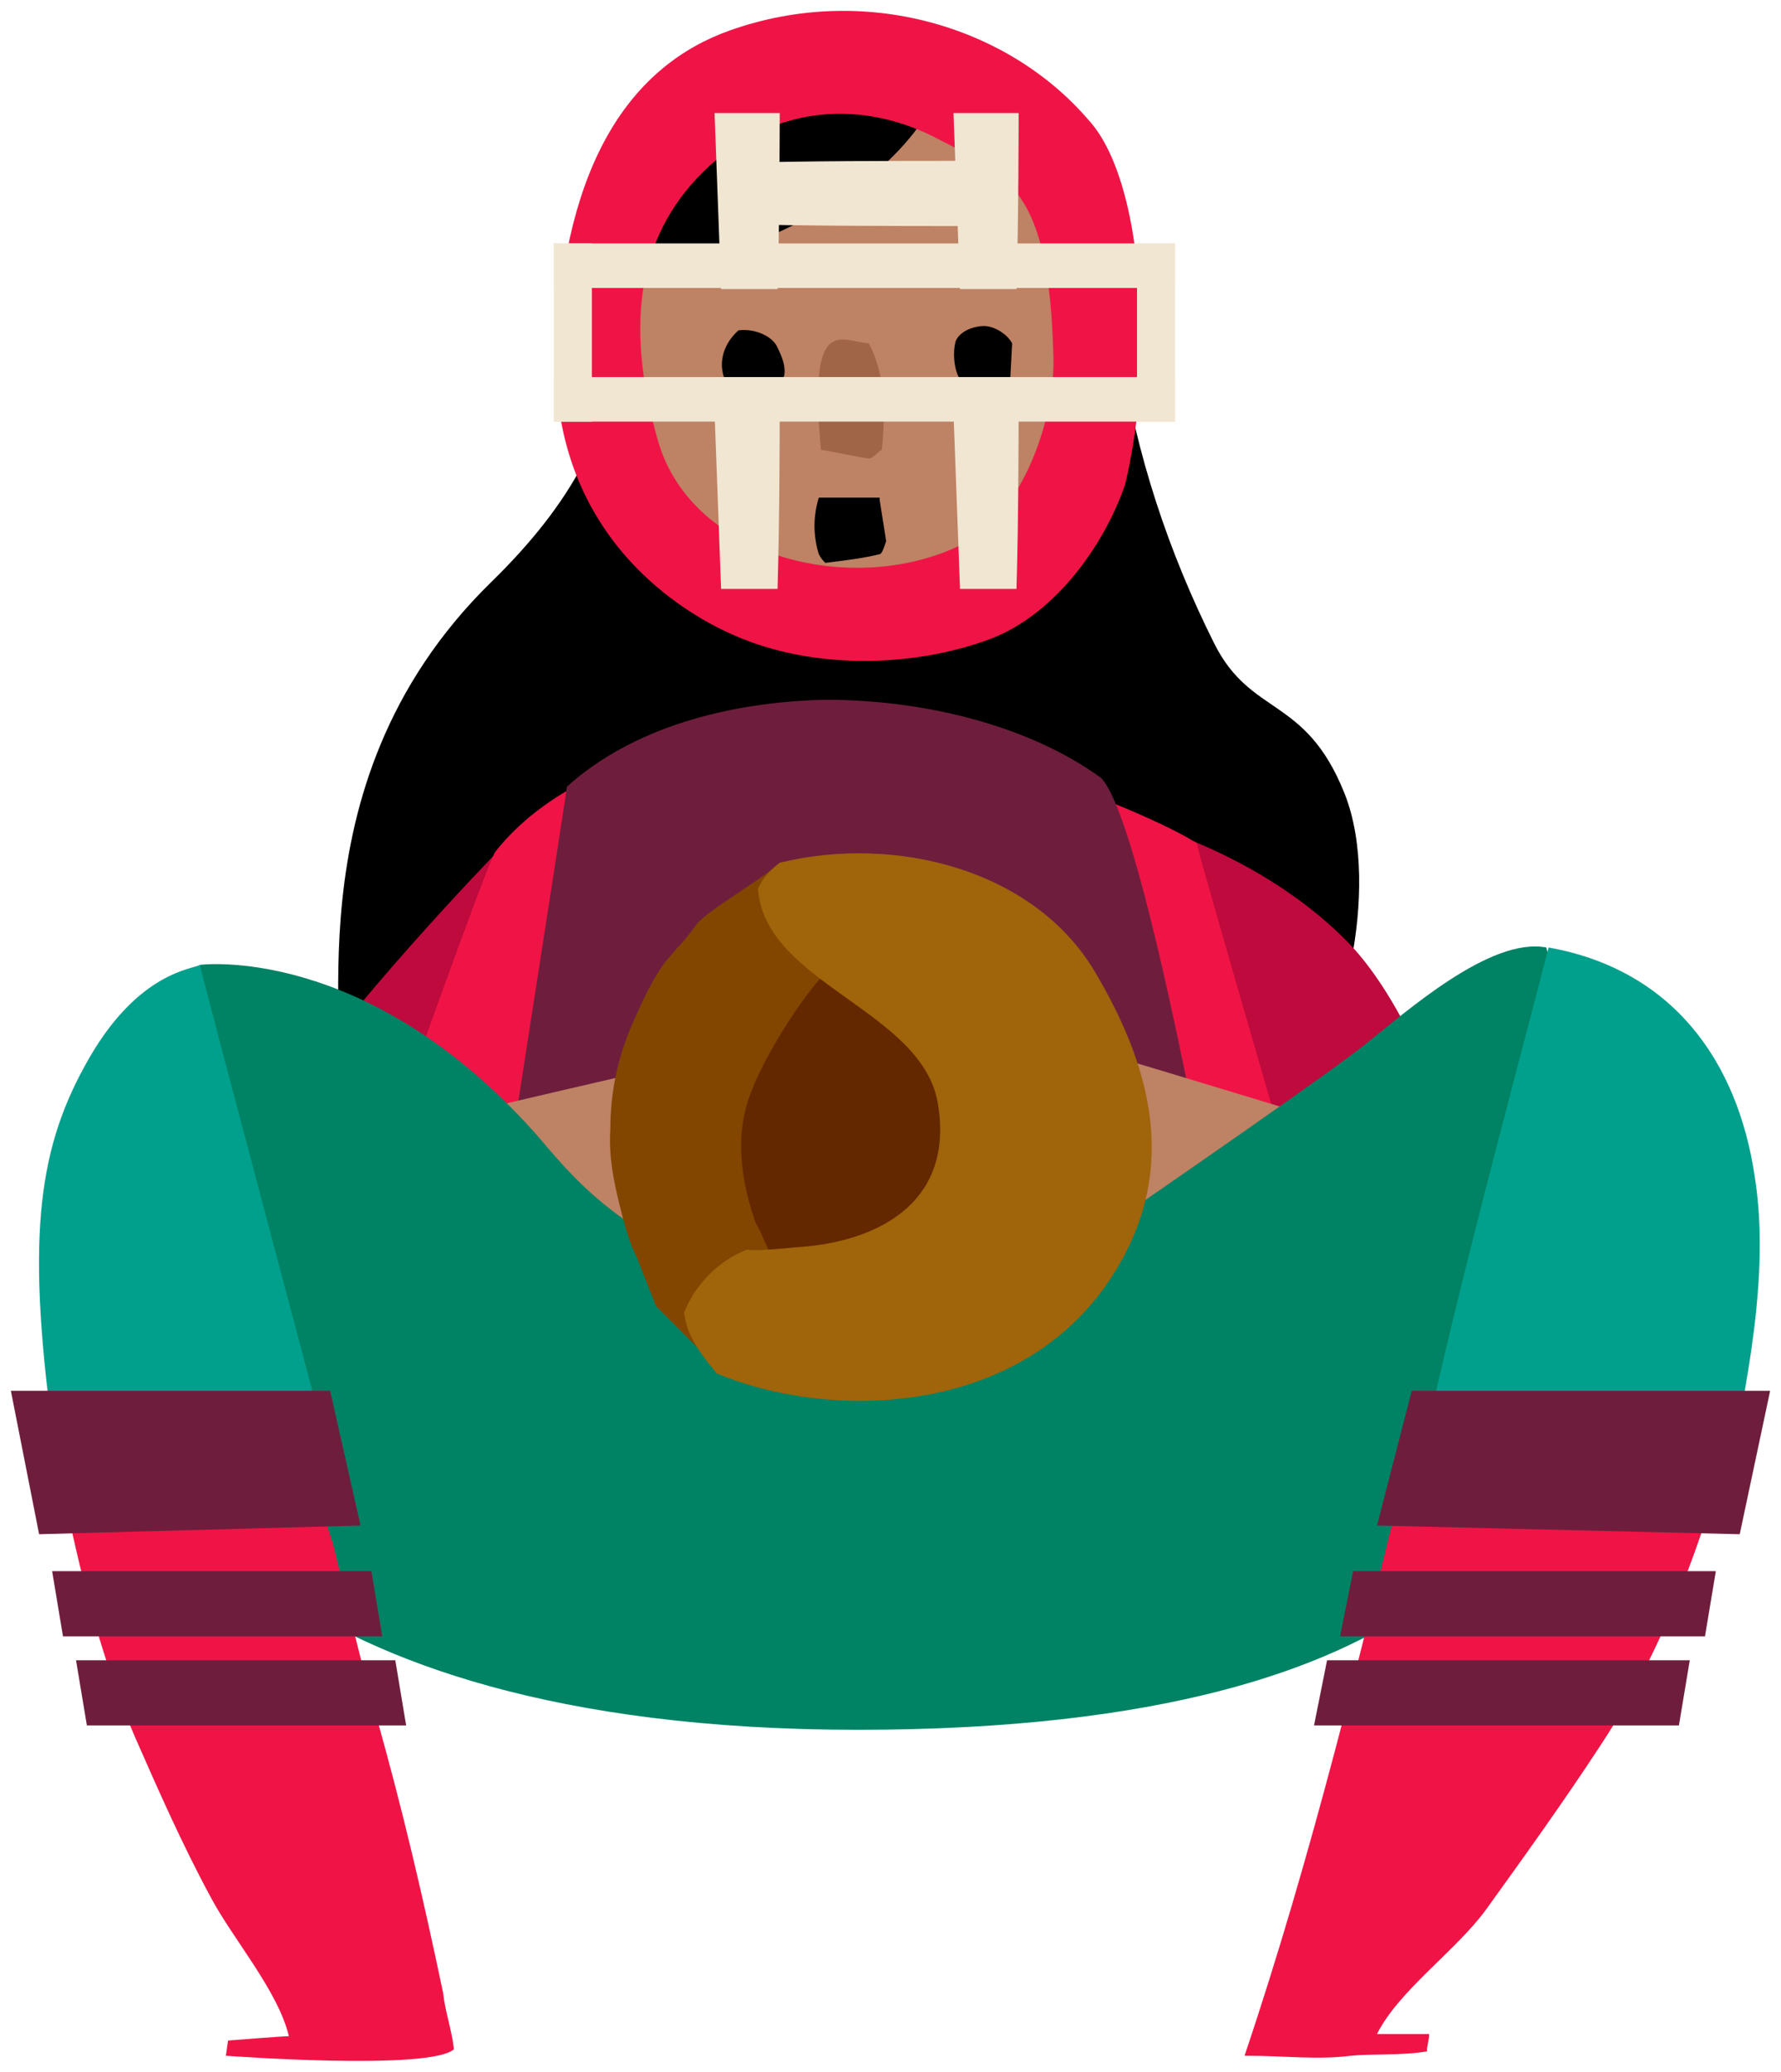 <svg xmlns="http://www.w3.org/2000/svg" xmlns:xlink="http://www.w3.org/1999/xlink" width="82" height="95.34" version="1.1" viewBox="-0.25 0.298 82 95.34"><g id="ID0.0006839102134108543"><g id="Page-1"><g id="Group-4"><path id="Shape" fill="#000" stroke="none" stroke-width="1" d="M 61.65 36.8 C 59.85 32.3 57.35 33.3 55.65 29.9 C 53.55 25.7 52.05 21.2 51.35 16.5 L 28.05 16.5 C 27.85 20 26.15 23.4 22.35 27.1 C 12.65 36.6 16.25 48.8 15.05 50.3 C 15.15 50.9 23.35 55.5 23.75 55.9 L 59.95 49.1 C 61.25 48.8 63.45 41.3 61.65 36.8 Z"/><path id="Shape_1_" fill="#BE8264" stroke="none" stroke-width="1" d="M 27.85 22.9 C 28.55 17.9 26.75 10.5 30.85 6.8 C 34.75 3.3 39.75 2.3 44.05 4.5 C 48.15 6.6 50.35 7.3 50.55 16.9 C 50.65 20.3 48.85 25.8 45.45 27.5 C 39.25 30.6 29.65 27.8 27.85 22.9 Z"/><path id="Shape_2_" fill="#000" stroke="none" stroke-width="1" d="M 28.25 13.3 C 28.25 13.3 39.25 11.5 42.75 5 C 42.75 5 35.05 -0.1 31.15 4.8 C 27.25 9.6 28.25 13.3 28.25 13.3 Z"/><path id="Shape_4_" fill="#A06446" stroke="none" stroke-width="1" d="M 37.55 21 C 36.95 14.7 38.45 16 39.75 16.1 C 40.45 17.4 40.55 19 40.35 21 C 40.15 21.1 39.95 21.4 39.75 21.4 C 39.05 21.3 38.25 21.1 37.55 21 Z"/><path id="Shape_5_" fill="#000" stroke="none" stroke-width="1" d="M 33.75 15.5 C 34.55 15.4 35.35 15.8 35.55 16.3 C 35.75 16.7 35.95 17.2 35.85 17.6 C 35.75 17.9 35.55 18.1 35.15 18.3 C 34.65 18.4 34.15 18.5 33.65 18.5 C 32.75 17.7 32.75 16.4 33.75 15.5 Z"/><path id="Shape_6_" fill="#000" stroke="none" stroke-width="1" d="M 45.05 15.3 C 45.55 15.3 46.15 15.7 46.35 16.1 L 46.25 18 L 44.35 18 C 43.75 18 43.55 16.7 43.75 16 C 43.95 15.5 44.65 15.3 45.05 15.3 Z"/><path id="Shape_7_" fill="#000" stroke="none" stroke-width="1" d="M 40.25 23.3 L 40.55 25.2 C 40.45 25.5 40.35 25.8 40.25 25.8 C 39.45 26 38.55 26.1 37.75 26.2 C 37.65 26.1 37.55 26 37.45 25.8 C 37.35 25.5 37.25 25 37.25 24.5 C 37.25 24 37.35 23.5 37.45 23.2 L 40.25 23.2 L 40.25 23.3 Z"/></g><g id="Group-3"><path id="Shape_3_" fill="#F01446" stroke="none" stroke-width="1" d="M 49.85 5.8 C 46.15 1.5 39.55 -0.5 33.35 1.7 C 28.85 3.3 25.75 7.7 25.35 16.3 C 25.05 24.9 31.15 28.6 33.95 29.7 C 37.45 31.1 41.85 31 45.35 29.7 C 48.25 28.6 50.55 25.5 51.55 22.6 C 52.15 20.1 52.35 17.5 52.25 14.9 C 52.15 10.6 51.25 7.3 49.85 5.8 Z M 44.15 25.3 C 39.25 27.8 31.65 26.1 30.05 20.6 C 28.45 15.1 29.15 10.9 32.45 7.9 C 35.55 5.1 39.55 4.9 42.95 6.7 C 46.25 8.4 48.05 9 48.25 16.7 C 48.35 19.5 46.85 23.9 44.15 25.3 Z"/><g id="Group-5"><path id="Shape_8_" fill="#F0E6D2" stroke="none" stroke-width="1" d="M 35.55 27.4 C 35.65 24.2 35.65 19.3 35.65 19.3 L 32.65 19.3 L 32.95 27.4 L 35.55 27.4 Z"/><path id="Shape_9_" fill="#F0E6D2" stroke="none" stroke-width="1" d="M 46.55 27.4 C 46.65 24.2 46.65 19.3 46.65 19.3 L 43.65 19.3 L 43.95 27.4 L 46.55 27.4 Z"/><path id="Shape_10_" fill="#F0E6D2" stroke="none" stroke-width="1" d="M 46.55 13.7 C 46.65 10.5 46.65 5.5 46.65 5.5 L 43.65 5.5 L 43.95 13.6 L 46.55 13.6 L 46.55 13.7 Z"/><path id="Shape_11_" fill="#F0E6D2" stroke="none" stroke-width="1" d="M 35.55 13.7 C 35.65 10.5 35.65 5.5 35.65 5.5 L 32.65 5.5 L 32.95 13.6 L 35.55 13.6 L 35.55 13.7 Z"/><path id="Shape_13_" fill="#F0E6D2" stroke="none" stroke-width="1" d="M 44.55 7.7 C 40.75 7.7 37.05 7.7 33.25 7.8 L 33.25 10.6 C 36.95 10.7 40.75 10.7 44.55 10.7 L 44.55 7.7 Z"/><path id="Fill-1" fill="#F0E6D2" stroke="none" stroke-width="1" d="M 25.25 13.55 L 53.849 13.55 L 53.849 11.5 L 25.25 11.5 L 25.25 13.55"/><path id="Fill-2" fill="#F0E6D2" stroke="none" stroke-width="1" d="M 25.25 19.7 L 53.849 19.7 L 53.849 17.65 L 25.25 17.65 L 25.25 19.7"/><path id="Fill-3" fill="#F0E6D2" stroke="none" stroke-width="1" d="M 25.25 19.7 L 27 19.7 L 27 11.5 L 25.25 11.5 L 25.25 19.7"/><path id="Fill-4" fill="#F0E6D2" stroke="none" stroke-width="1" d="M 52.1 19.7 L 53.85 19.7 L 53.85 11.5 L 52.1 11.5 L 52.1 19.7"/></g></g><g id="Group-2"><path id="Shape_14_" fill="#BE0A3C" stroke="none" stroke-width="1" d="M 66.15 51.6 C 65.55 52.4 54.25 52.9 53.05 52.4 C 52.65 51.4 53.95 40.6 53.95 38.7 C 54.05 38.8 58.45 40.2 61.85 43.7 C 64.45 46.4 66.15 51.3 66.15 51.6 Z"/><path id="Shape_15_" fill="#BE0A3C" stroke="none" stroke-width="1" d="M 22.55 39.6 C 22.55 39.6 15.55 46.8 12.35 51.8 L 18.85 56.7 L 22.55 39.6 Z"/><path id="Shape_16_" fill="#F01446" stroke="none" stroke-width="1" d="M 54.85 39.1 C 52.65 37.7 46.75 35.6 45.95 35.5 C 45.95 35.8 29.15 35 26.75 36.2 C 25.15 37 23.65 38.1 22.55 39.5 C 22.15 40.1 17.75 52.5 17.75 52.5 C 17.75 52.5 17.35 56.8 17.75 57.1 L 37.75 66.6 L 60.85 60 C 60.65 59.2 54.85 39.4 54.85 39.1 Z"/><path id="Shape_17_" fill="#6E1E3C" stroke="none" stroke-width="1" d="M 50.45 36.1 C 47.15 33.7 42.35 32.5 37.75 32.5 C 33.25 32.6 28.85 33.8 25.85 36.5 C 25.75 37.4 21.65 63.3 21.65 64.1 L 57.05 64.4 C 56.95 63.9 52.75 38.5 50.45 36.1 Z"/></g><path id="Shape_18_" fill="#BE8264" stroke="none" stroke-width="1" d="M 65.25 53.2 C 65.15 53.2 47.85 47.9 47.55 47.9 C 47.35 48.9 44.45 59.6 44.45 59.6 L 60.45 61 C 60.75 59.9 65.85 53.4 65.25 53.2 Z"/><path id="Shape_19_" fill="#BE8264" stroke="none" stroke-width="1" d="M 13.95 53.2 C 14.05 53.2 30.95 49.2 31.25 49.2 C 31.45 50.1 34.75 59.6 34.75 59.6 L 18.75 61 C 18.45 59.9 13.35 53.4 13.95 53.2 Z"/><path id="Shape_21_" fill="#008264" stroke="none" stroke-width="1" d="M 73.45 55.6 L 70.95 43.9 C 68.35 43.4 64.45 46.9 62.55 48.4 C 61.05 49.6 53.85 54.6 48.15 58.5 C 45.35 60.4 38.25 61 35.35 59.9 C 27.85 57.1 25.95 54.2 24.35 52.4 C 16.55 43.7 8.95 44.7 8.95 44.7 L 6.75 67.1 C 6.75 67.1 11.15 79.9 39.25 79.9 C 67.35 79.9 69.55 68.7 70.95 67.3 C 74.15 64.2 70.55 59.1 73.45 55.6 Z"/><g id="Group"><path id="Shape_22_" fill="#824600" stroke="none" stroke-width="1" d="M 40.75 43 C 40.65 42.6 35.85 40.6 35.65 40 C 34.95 40.7 32.45 42.1 31.85 42.8 C 31.55 43.2 31.25 43.6 30.95 43.9 L 30.35 44.6 C 29.85 45.3 29.45 46.1 29.05 47 C 28.25 48.7 27.85 50.4 27.85 52.3 C 27.75 53.8 28.15 55.3 28.55 56.8 C 28.65 57.1 28.75 57.4 28.85 57.7 C 28.95 57.8 28.95 58 29.05 58.1 C 29.35 58.9 29.65 59.6 29.95 60.4 C 30.05 60.5 32.25 62.7 32.45 62.9 L 40.25 54.9 C 40.25 54.9 40.95 43.6 40.75 43 Z"/><path id="Shape_23_" fill="#642800" stroke="none" stroke-width="1" d="M 38.35 44.5 C 36.95 45.6 34.95 48.9 34.35 50.5 C 33.55 52.5 33.85 54.6 34.55 56.6 C 34.75 56.8 35.75 59.4 35.95 59.6 C 36.15 59.6 42.15 61 42.15 61 L 46.45 46.8 L 38.35 44.5 Z"/><path id="Shape_24_" fill="#A0640A" stroke="none" stroke-width="1" d="M 34.65 41.2 C 34.85 40.7 35.25 40.3 35.65 40 C 40.95 38.7 47.35 40.3 50.15 45 C 52.65 49.2 53.85 53.6 51.55 58 C 47.65 65.5 38.25 65.8 32.75 63.5 C 31.75 62.3 31.35 61.6 31.25 60.7 C 31.75 59.4 32.85 58.3 34.15 57.8 C 34.45 57.9 36.35 57.7 36.35 57.7 C 39.95 57.5 43.65 55.8 42.95 51.2 C 42.35 46.8 34.95 45.6 34.65 41.2 Z"/></g><g id="Left-Leg"><path id="Shape_26_" fill="#00A08C" stroke="none" stroke-width="1" d="M 8.95 44.7 C 8.65 44.9 6.15 45 3.85 49 C 1.55 53 0.95 57 2.15 66 L 14.45 65.5 C 14.45 65.5 9.05 45.2 8.95 44.7 Z"/><path id="Shape_28_" fill="#F01446" stroke="none" stroke-width="1" d="M 17.05 79.2 C 16.35 76.7 15.75 74.2 15.15 71.6 C 14.95 70.8 14.25 69 13.85 67.4 L 2.35 67.4 C 3.25 71.8 4.15 76 5.95 80.2 C 7.05 82.7 8.15 85.2 9.45 87.6 C 10.45 89.5 12.55 91.9 13.05 94 C 12.75 94 10.25 94.2 10.25 94.2 L 10.15 94.9 C 10.15 94.9 19.55 95.6 20.65 94.6 C 20.55 93.7 20.25 92.9 20.15 92 C 19.25 87.7 18.25 83.4 17.05 79.2 Z"/><path id="Shape_32_" fill="#6E1E3C" stroke="none" stroke-width="1" d="M 18.45 79.7 L 17.95 76.7 L 3.25 76.7 L 3.75 79.7 L 18.45 79.7"/><path id="Shape_31_" fill="#6E1E3C" stroke="none" stroke-width="1" d="M 17.35 75.6 L 16.85 72.6 L 2.15 72.6 L 2.65 75.6 L 17.35 75.6"/><path id="Shape_30_" fill="#6E1E3C" stroke="none" stroke-width="1" d="M 1.55 70.9 L 16.35 70.5 L 14.95 64.3 L 0.25 64.3 L 1.55 70.9"/></g><g id="Right-Leg"><path id="Shape_25_" fill="#00A08C" stroke="none" stroke-width="1" d="M 80.55 54.5 C 79.75 49 76.65 44.9 71.05 43.9 C 69.85 48.6 65.15 65.9 64.85 69.7 L 79.25 68.6 C 80.15 64.1 81.25 59 80.55 54.5 Z"/><path id="Shape_27_" fill="#F01446" stroke="none" stroke-width="1" d="M 65.05 66.1 L 64.75 66.7 C 62.45 76.2 60.15 85.7 57.05 94.9 C 59.05 94.9 60.35 95.1 61.95 94.9 C 62.95 94.8 64.25 94.9 65.45 94.7 C 65.45 94.4 65.55 94.2 65.55 93.9 L 63.15 93.9 C 64.15 91.9 66.75 90.1 68.15 88.2 C 69.95 85.7 71.75 83.2 73.45 80.6 C 76.35 76.2 78.15 71.2 79.55 66 L 65.05 66.1 Z"/><path id="Shape_34_" fill="#6E1E3C" stroke="none" stroke-width="1" d="M 60.25 79.7 L 60.85 76.7 L 77.55 76.7 L 77.05 79.7 L 60.25 79.7"/><path id="Shape_33_" fill="#6E1E3C" stroke="none" stroke-width="1" d="M 61.45 75.6 L 62.05 72.6 L 78.75 72.6 L 78.25 75.6 L 61.45 75.6"/><path id="Shape_29_" fill="#6E1E3C" stroke="none" stroke-width="1" d="M 79.85 70.9 L 63.15 70.5 L 64.75 64.3 L 81.25 64.3 L 79.85 70.9"/></g></g></g></svg>